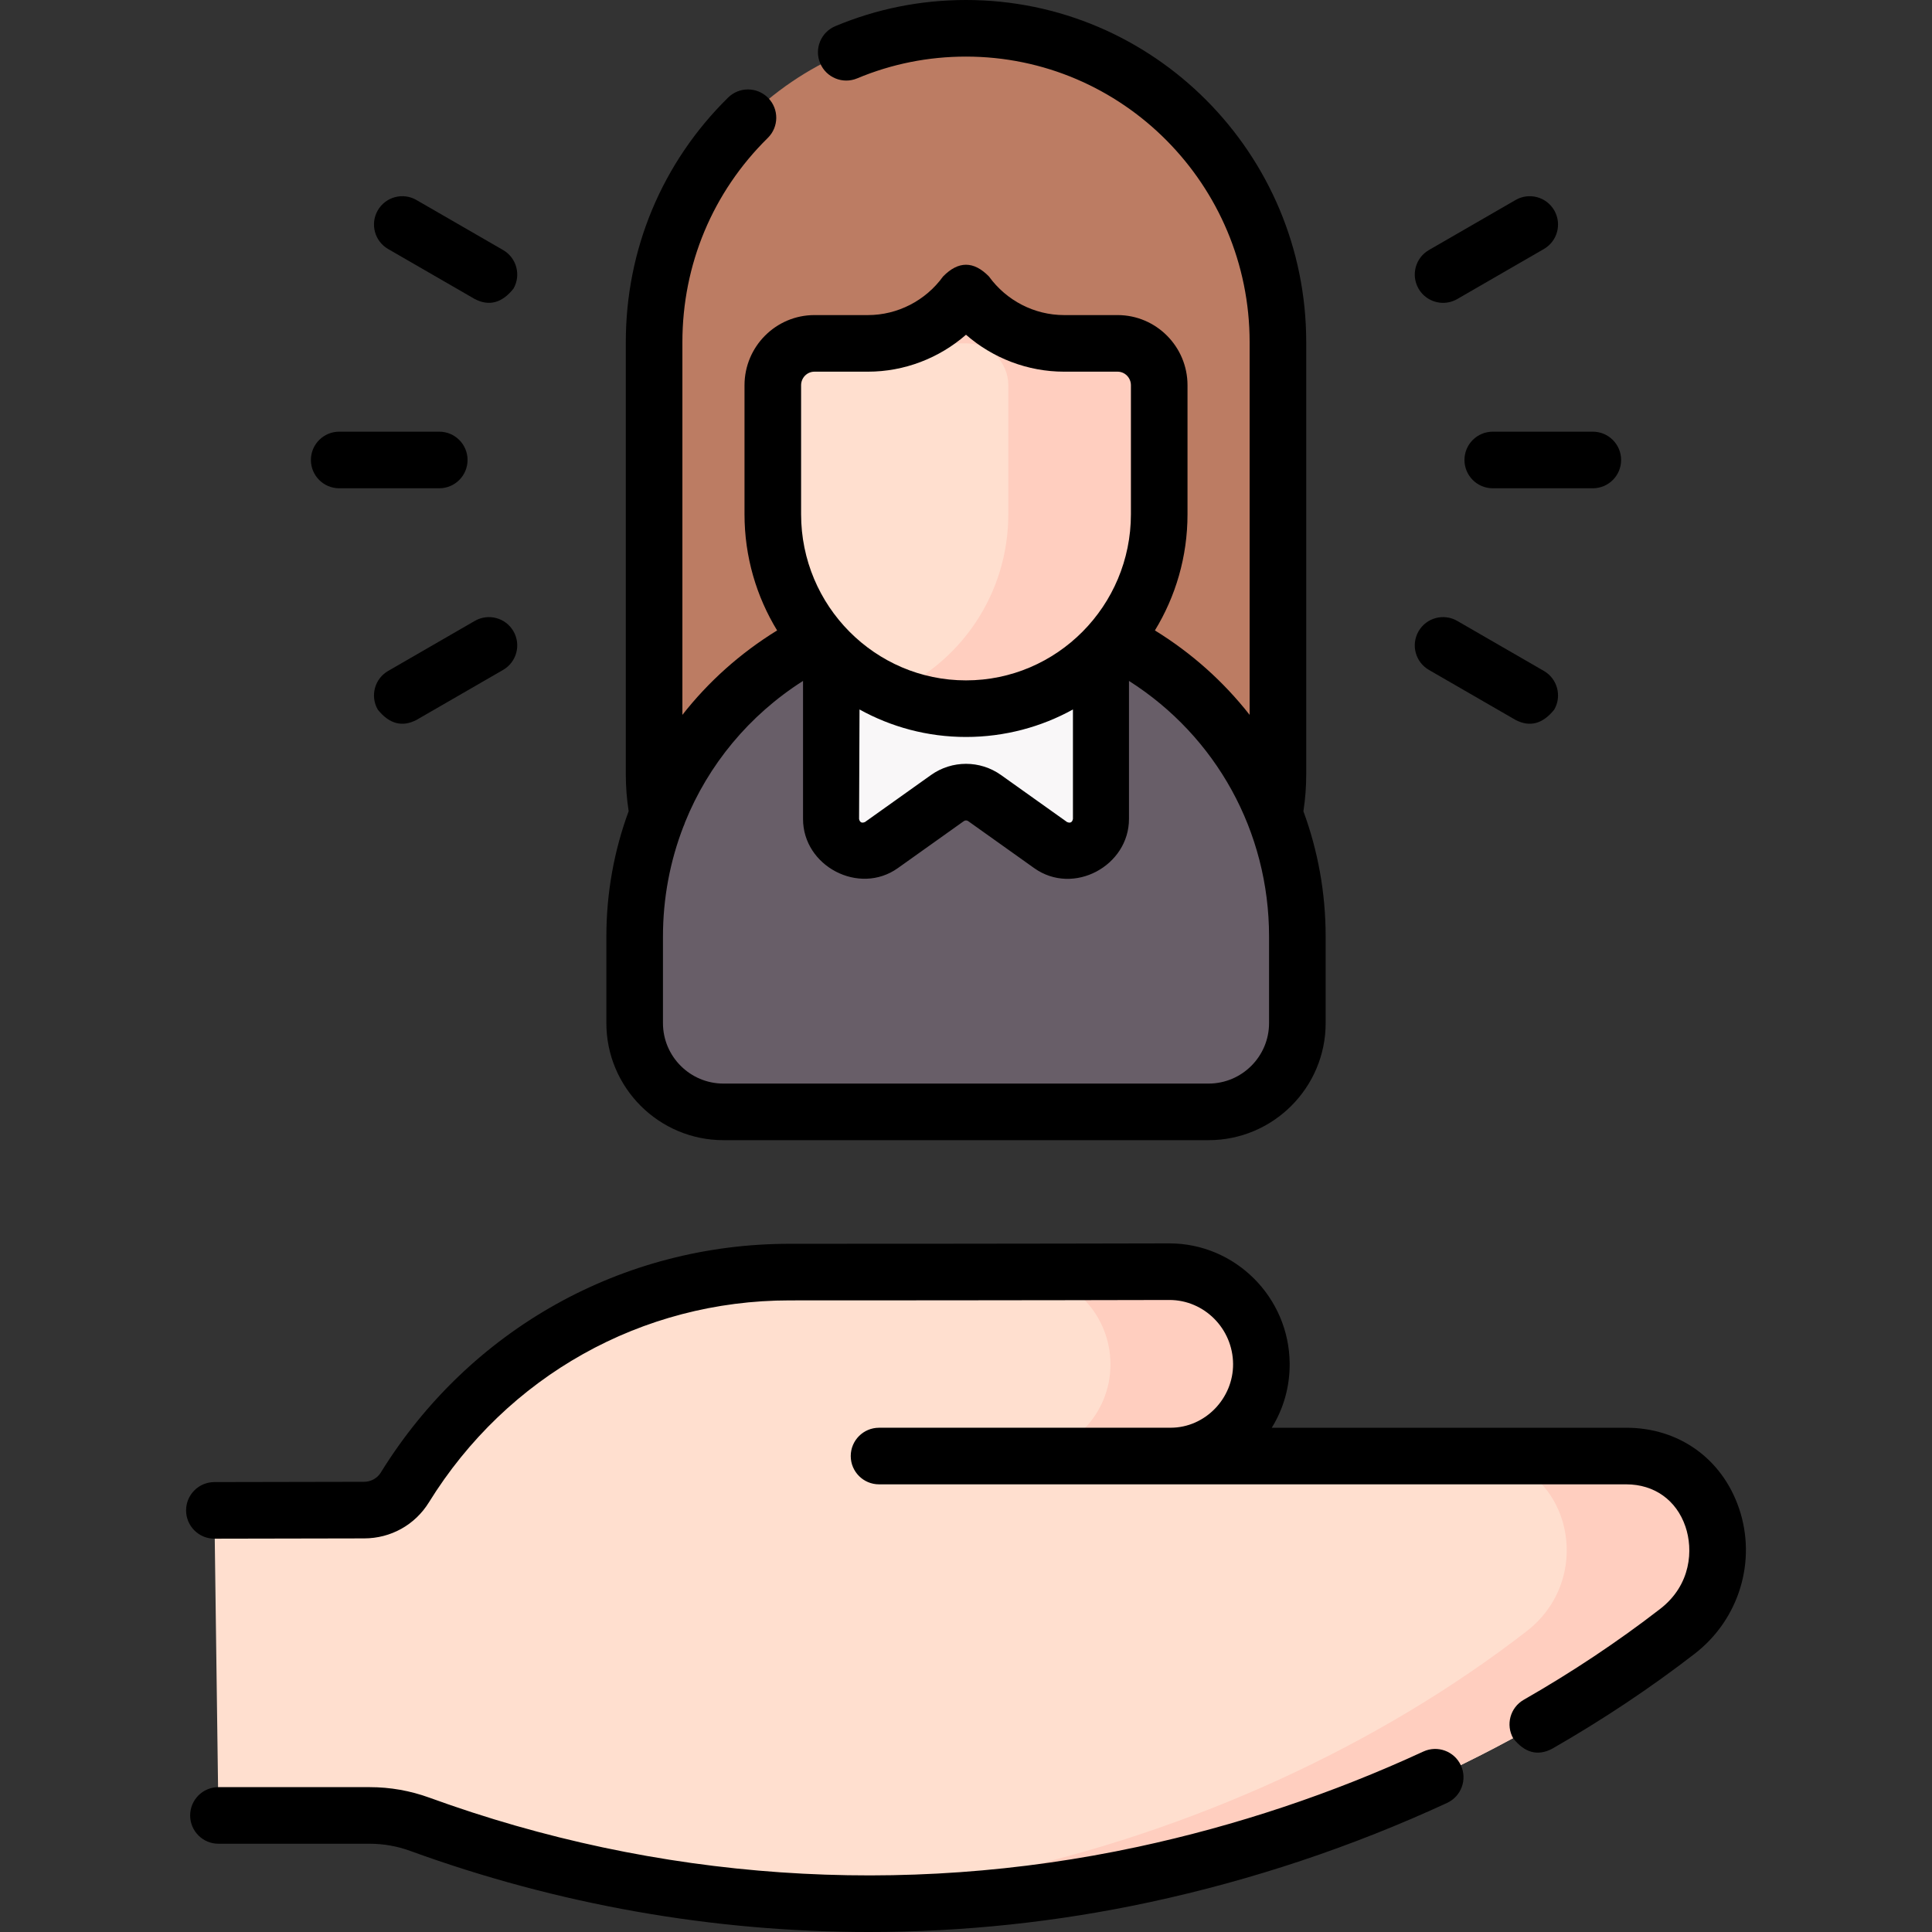 <svg id="Capa_1" enable-background="new 0 0 512.074 512.074" height="512" viewBox="0 0 512.074 512.074" width="512" xmlns="http://www.w3.org/2000/svg"><rect x="0" y="0" width="512.074" height="512.074" fill="#333333" stroke="none"/><g><g><g><path d="m62.832 481.18h35.149c4.51 0 8.987.779 13.225 2.322 61.178 22.278 128.336 27.012 191.983 13.327 52.248-11.234 101.974-33.936 141.38-64.425 19.593-15.16 9.052-46.48-15.721-46.48h-195.862l77.3-.007c13.346-.014 24.136-10.991 24.039-24.455-.098-13.52-10.991-24.418-24.393-24.404 0 0-39.147.11-100.649.11-43.117 0-80.798 22.833-101.991 57.1-2.314 3.741-6.409 5.978-10.778 5.983l-34.636.067c-2.784.005-5.027 2.283-4.99 5.067l.943 70.863c.037 2.733 2.265 4.932 5.001 4.932z" fill="#ffdfcf"/><g fill="#ffcebf"><path d="m294.325 361.461c.097 13.464-10.693 24.441-24.039 24.455h40c13.346-.014 24.136-10.991 24.039-24.455-.098-13.52-10.991-24.418-24.393-24.404 0 0-13.928.039-38.216.071 12.57.904 22.515 11.419 22.609 24.333z"/><path d="m431.048 385.923h-40c24.427 0 32.894 31.484 13.57 46.442-39.414 30.509-89.159 53.224-141.429 64.464-17.325 3.725-34.912 6.075-52.566 7.088 30.967 1.772 62.167-.552 92.566-7.088 52.27-11.239 102.016-33.955 141.429-64.464 19.324-14.958 10.857-46.442-13.57-46.442z"/></g><g><g><path d="m256.04 7.5c-45.66 0-82.674 37.247-82.674 83.194v114.583c0 30.627 24.673 55.454 55.108 55.454h55.132c30.435 0 55.108-24.828 55.108-55.454v-114.583c-.001-45.947-37.015-83.194-82.674-83.194z" fill="#bc7c63"/><g><path d="m320.331 294.699h-128.583c-12.996 0-23.532-10.536-23.532-23.532v-22.945c0-48.503 39.32-87.823 87.823-87.823 48.503 0 87.823 39.32 87.823 87.823v22.945c.001 12.996-10.535 23.532-23.531 23.532z" fill="#685e68"/><g><path d="m220.36 160.399-.162 56.646c-.02 6.913 7.786 10.952 13.417 6.942l17.5-12.461c2.948-2.099 6.902-2.099 9.85 0l17.5 12.461c5.631 4.01 13.436-.03 13.417-6.942l-.162-56.646z" fill="#f9f7f8"/></g><g><path d="m256.039 77.671c-5.837 8.083-15.299 13.342-25.988 13.342h-14.189c-6.093 0-11.033 4.971-11.033 11.102v34.187c0 28.46 22.927 51.532 51.209 51.532 28.282 0 51.209-23.071 51.209-51.532v-34.187c0-6.132-4.94-11.102-11.033-11.102h-14.189c-10.686 0-20.149-5.26-25.986-13.342z" fill="#ffdfcf"/></g><path d="m296.216 91.013h-14.189c-10.688 0-20.151-5.26-25.988-13.342-4.719 6.535-11.809 11.221-20 12.778 1.94.369 3.941.565 5.988.565h14.189c6.093 0 11.033 4.971 11.033 11.102v34.187c0 21.319-12.866 39.612-31.209 47.452 6.145 2.626 12.903 4.08 20 4.08 28.282 0 51.209-23.071 51.209-51.532v-34.187c0-6.132-4.94-11.103-11.033-11.103z" fill="#ffcebf"/></g></g></g></g></g><g><path d="m378.735 177.56 22.969 13.263c3.793 1.966 7.208 1.051 10.246-2.745 2.071-3.587.842-8.174-2.745-10.246l-22.969-13.263c-3.587-2.07-8.174-.843-10.246 2.745-2.071 3.587-.842 8.174 2.745 10.246z"/><path d="m388.154 121.916c0 4.142 3.358 7.5 7.5 7.5h26.522c4.142 0 7.5-3.358 7.5-7.5s-3.358-7.5-7.5-7.5h-26.522c-4.142 0-7.5 3.358-7.5 7.5z"/><path d="m382.493 80.269c1.272 0 2.562-.325 3.744-1.006l22.968-13.263c3.587-2.071 4.816-6.658 2.745-10.246-2.071-3.587-6.659-4.814-10.246-2.745l-22.969 13.262c-3.587 2.071-4.816 6.658-2.745 10.246 1.39 2.406 3.911 3.752 6.503 3.752z"/><path d="m102.874 66 22.969 13.262c3.793 1.966 7.208 1.051 10.246-2.745 2.071-3.587.842-8.174-2.745-10.246l-22.969-13.261c-3.589-2.072-8.175-.843-10.246 2.745-2.071 3.587-.842 8.174 2.745 10.245z"/><path d="m89.903 129.416h26.522c4.142 0 7.5-3.358 7.5-7.5s-3.358-7.5-7.5-7.5h-26.522c-4.142 0-7.5 3.358-7.5 7.5s3.358 7.5 7.5 7.5z"/><path d="m125.843 164.569-22.969 13.263c-3.587 2.071-4.816 6.658-2.745 10.246 3.038 3.796 6.453 4.711 10.246 2.745l22.969-13.263c3.587-2.071 4.816-6.658 2.745-10.246-2.072-3.587-6.66-4.816-10.246-2.745z"/><path d="m460.913 399.75c-4.497-13.155-15.94-21.327-29.865-21.327h-93.971c3.137-5.054 4.792-10.905 4.748-17.016-.128-17.57-14.419-31.85-31.88-31.85-.011 0-.023 0-.034 0-.392.001-39.84.11-100.627.11-44.369 0-84.881 22.675-108.37 60.655-.925 1.496-2.613 2.426-4.413 2.428l-39.694.077c-4.142.008-7.493 3.373-7.485 7.515.008 4.137 3.364 7.485 7.5 7.485h.015l39.688-.077c7.049-.008 13.459-3.574 17.147-9.538 20.736-33.528 56.479-53.544 95.613-53.544 60.809 0 100.278-.109 100.656-.11h.018c9.234 0 16.799 7.604 16.867 16.958.066 9.095-7.377 16.891-16.54 16.901l-77.299.006c-4.142 0-7.5 3.358-7.5 7.5s3.358 7.5 7.5 7.5h198.061c7.42 0 13.278 4.179 15.671 11.179 2.076 6.075 1.57 15.438-6.691 21.833-11.165 8.642-23.331 16.747-36.161 24.091-3.595 2.058-4.841 6.64-2.783 10.235 3.029 3.807 6.441 4.735 10.235 2.783 13.43-7.688 26.178-16.182 37.89-25.248 11.767-9.109 16.471-24.599 11.704-38.546z"/><path d="m377.251 464.246c-24.123 11.149-49.571 19.645-75.64 25.25-62.511 13.441-127.445 8.938-187.782-13.021-5.097-1.855-10.429-2.795-15.849-2.795h-40.082c-4.142 0-7.5 3.358-7.5 7.5s3.358 7.5 7.5 7.5h40.083c3.665 0 7.271.636 10.719 1.891 39.278 14.295 80.417 21.503 121.656 21.503 24.897 0 49.835-2.629 74.409-7.913 27.149-5.838 53.654-14.686 78.779-26.299 3.76-1.738 5.399-6.195 3.662-9.955-1.737-3.759-6.193-5.399-9.955-3.661z"/><path d="m191.748 302.199h128.583c17.111 0 31.032-13.921 31.032-31.032v-22.945c0-11.582-2.057-22.787-5.902-33.209.01-.056.025-.11.033-.167.477-3.144.719-6.363.719-9.569v-114.584c0-50.008-40.452-90.693-90.174-90.693-11.997 0-23.652 2.333-34.64 6.935-3.821 1.6-5.621 5.995-4.021 9.815 1.6 3.821 5.995 5.621 9.815 4.021 9.144-3.83 18.849-5.771 28.846-5.771 41.451 0 75.173 33.956 75.173 75.693v98.782c-6.865-8.764-15.322-16.36-25.107-22.38 5.478-8.971 8.643-19.516 8.643-30.793v-34.187c0-10.257-8.314-18.603-18.533-18.603h-14.188c-7.839 0-15.281-3.825-19.907-10.233-4.054-4.146-8.107-4.146-12.161 0-4.626 6.408-12.068 10.233-19.907 10.233h-14.188c-10.219 0-18.533 8.345-18.533 18.603v34.187c0 11.276 3.165 21.821 8.643 30.793-9.785 6.02-18.242 13.616-25.107 22.38v-98.781c0-20.549 8.04-39.777 22.639-54.142 2.953-2.905 2.991-7.654.086-10.606-2.906-2.953-7.654-2.991-10.606-.086-17.487 17.207-27.118 40.232-27.118 64.834v114.583c0 3.26.263 6.519.757 9.725-3.848 10.426-5.907 21.634-5.907 33.221v22.945c-.002 17.11 13.919 31.031 31.03 31.031zm92.633-85.134c-.192.908-.714 1.179-1.566.812l-17.5-12.462c-5.547-3.948-13.001-3.95-18.551 0l-17.5 12.461c-.849.367-1.371.099-1.566-.803l.116-29.029c8.381 4.641 18.001 7.288 28.226 7.288s19.961-2.648 28.342-7.288v29.021zm-72.051-114.95c0-1.986 1.585-3.603 3.533-3.603h14.188c9.611 0 18.844-3.555 25.988-9.786 7.144 6.231 16.377 9.786 25.988 9.786h14.188c1.948 0 3.533 1.616 3.533 3.603v34.187c0 24.279-19.608 44.031-43.709 44.031s-43.709-19.752-43.709-44.031zm.513 78.36v36.549c-.036 12.573 14.863 20.378 25.122 13.073l17.499-12.461c.344-.244.807-.245 1.15 0l17.5 12.461c10.4 7.405 25.157-.614 25.121-13.082v-36.54c23.097 14.678 37.127 39.931 37.127 67.747v22.945c0 8.84-7.192 16.032-16.032 16.032h-128.582c-8.84 0-16.032-7.192-16.032-16.032v-22.945c0-10.18 1.89-20.012 5.405-29.112.177-.367.326-.748.442-1.142 6.173-15.28 16.99-28.411 31.28-37.493z"/></g></g></svg>
